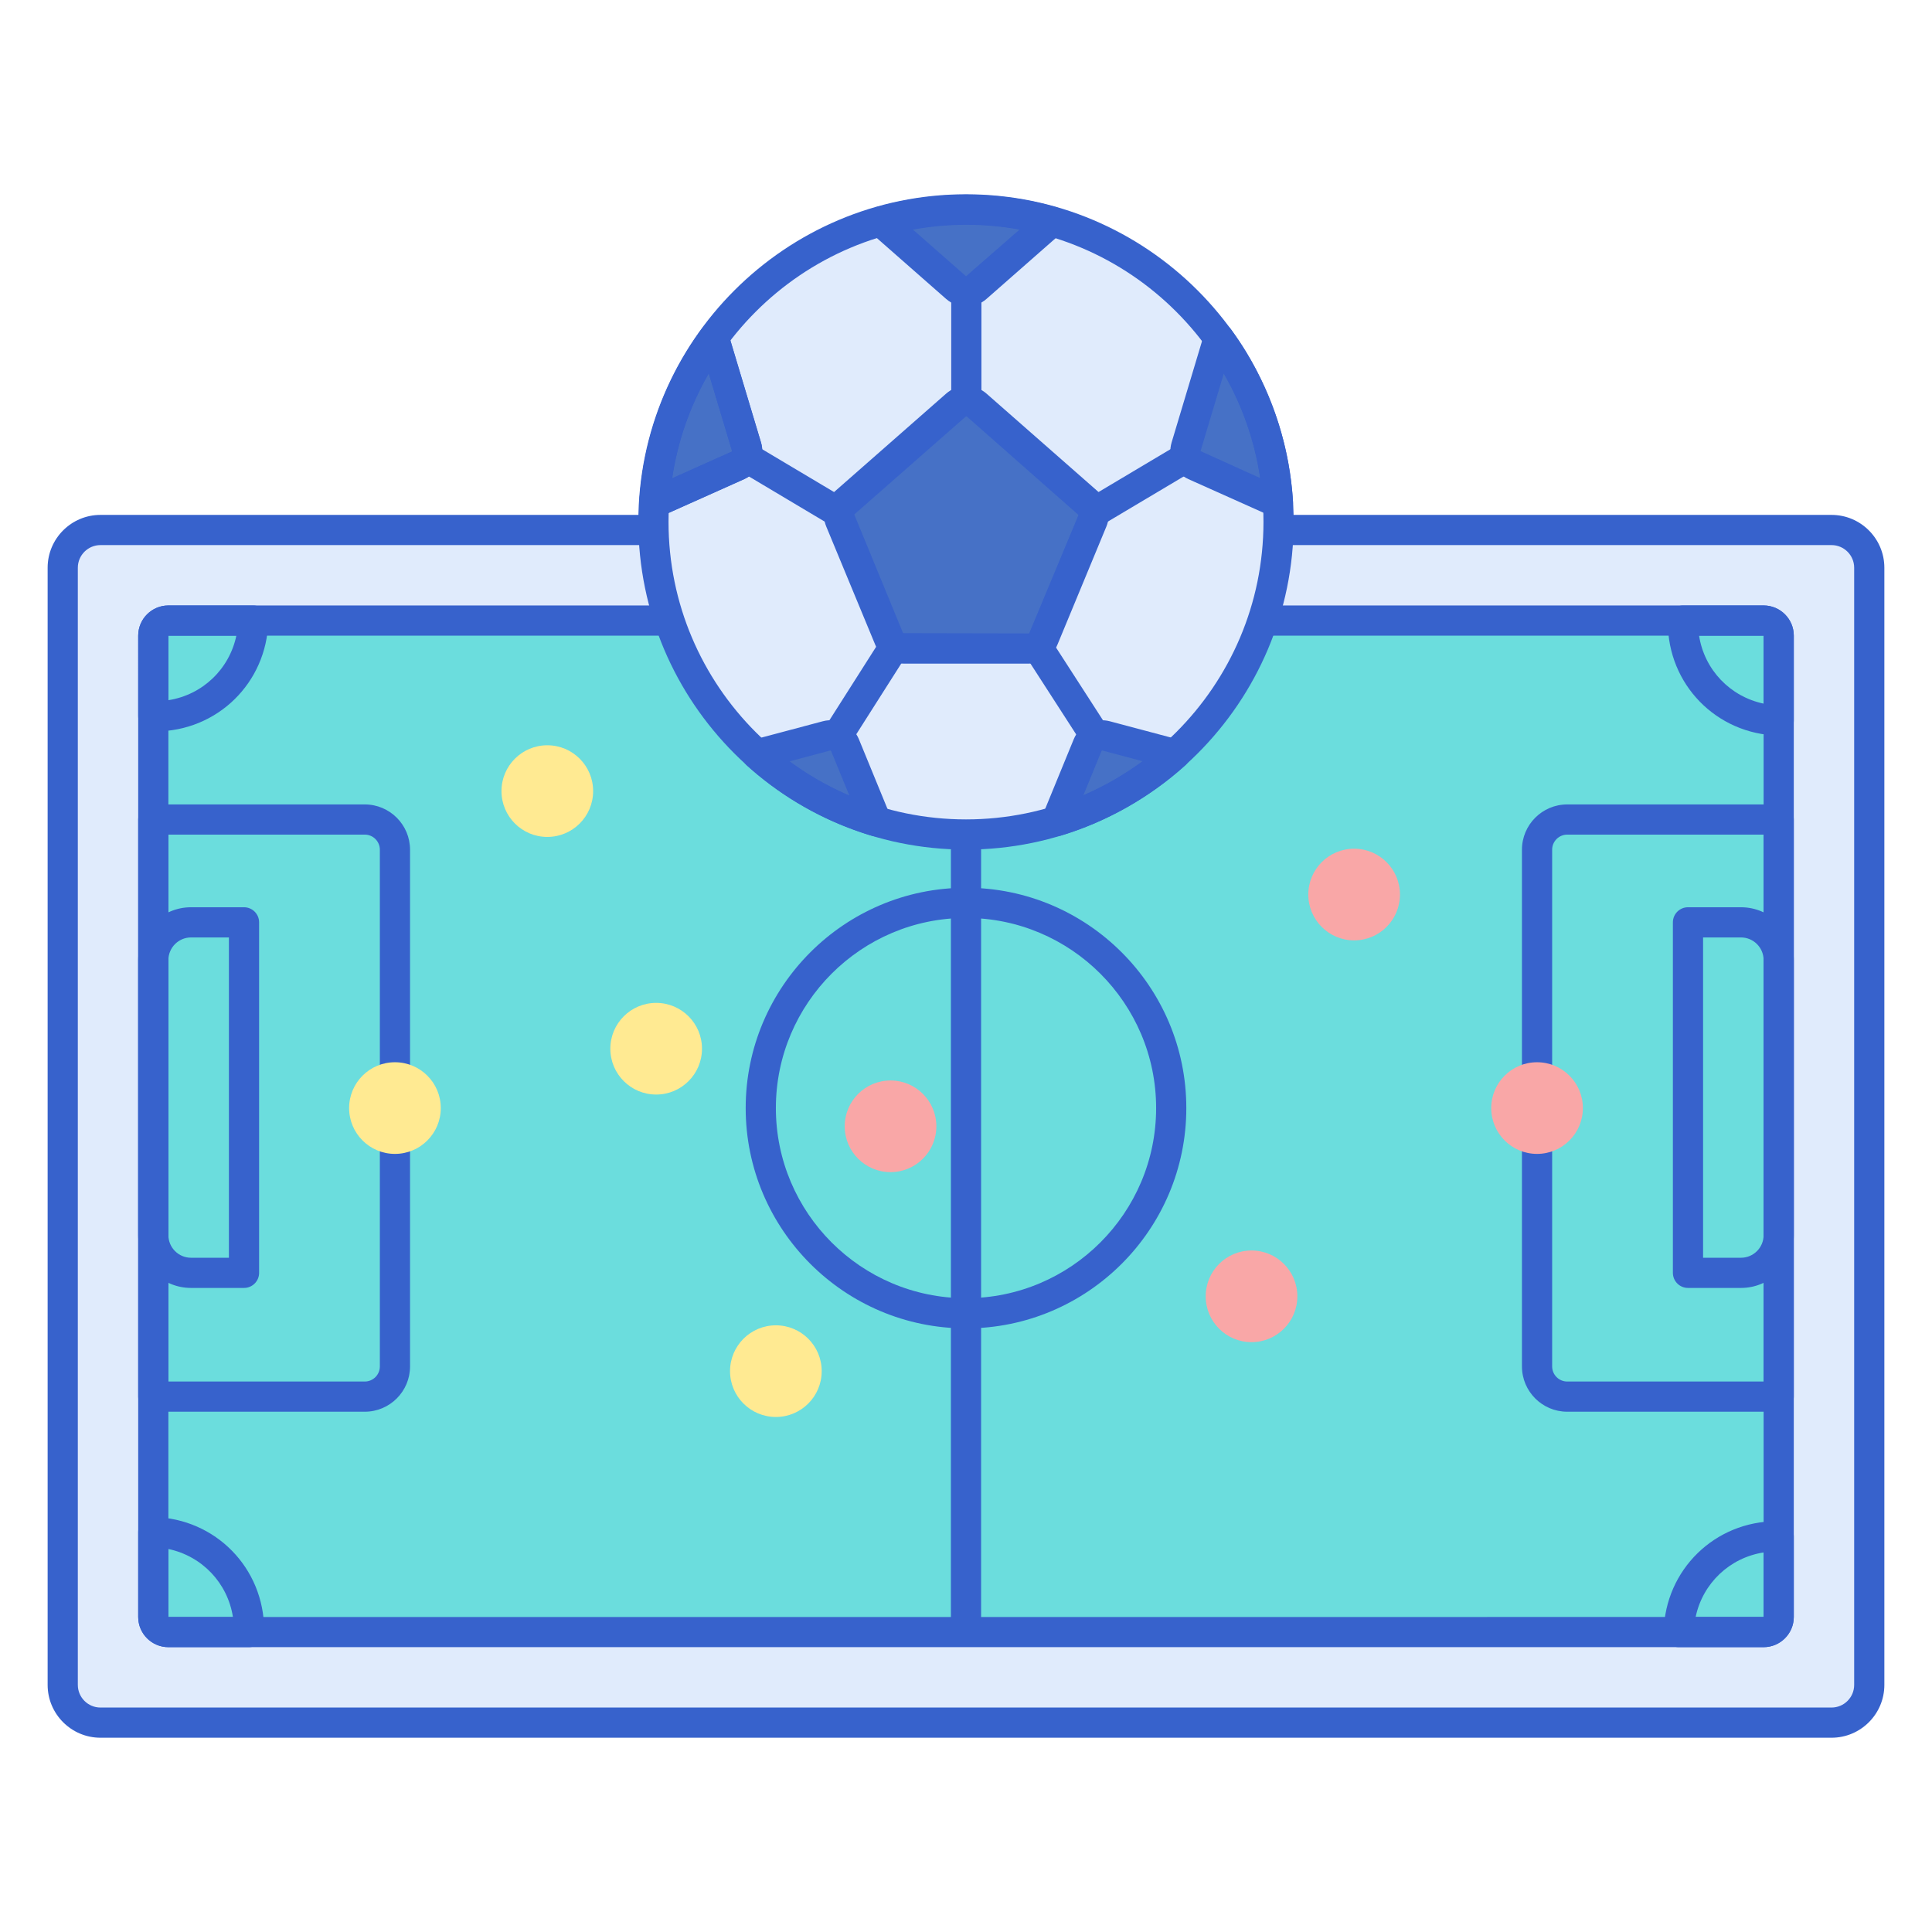 <?xml version="1.0" encoding="utf-8"?>
<!-- Generator: Adobe Illustrator 22.1.0, SVG Export Plug-In . SVG Version: 6.00 Build 0)  -->
<svg version="1.1" id="Layer_1" xmlns="http://www.w3.org/2000/svg" xmlns:xlink="http://www.w3.org/1999/xlink" x="0px" y="0px"
	 viewBox="0 0 256 256" style="enable-background:new 0 0 256 256;" xml:space="preserve">
<style type="text/css">
	.st0{fill:#4671C6;}
	.st1{fill:#F9CFCF;}
	.st2{fill:#F9A7A7;}
	.st3{fill:#A4C9FF;}
	.st4{fill:#3762CC;}
	.st5{fill:#E0EBFC;}
	.st6{fill:#6BDDDD;}
	.st7{fill:#B9BEFC;}
	.st8{fill:#FFEA92;}
	.st9{fill:#EAA97D;}
	.st10{fill:#FFEA94;}
	.st11{fill:#FFE164;}
	.st12{fill:#FFDC85;}
	.st13{fill:#FFFFFF;}
	.st14{fill:#383838;}
</style>
<g>
	<g>
		<path class="st5" d="M242.688,228.258H13.313c-2.761,0-5-2.239-5-5V75.227c0-2.761,2.239-5,5-5h229.375c2.761,0,5,2.239,5,5
			v148.031C247.688,226.019,245.449,228.258,242.688,228.258z"/>
	</g>
	<g>
		<path class="st6" d="M20.313,214.258V84.227c0-1.105,0.895-2,2-2h211.375c1.105,0,2,0.895,2,2v130.031c0,1.105-0.895,2-2,2H22.313
			C21.208,216.258,20.313,215.362,20.313,214.258z"/>
	</g>
	<g>
		<path class="st4" d="M128,218c-1.104,0-2-0.896-2-2V82c0-1.104,0.896-2,2-2s2,0.896,2,2v134C130,217.104,129.104,218,128,218z"/>
	</g>
	<g>
		<path class="st4" d="M128,176.018c-16.097,0-29.193-13.096-29.193-29.193s13.096-29.193,29.193-29.193
			s29.193,13.096,29.193,29.193S144.097,176.018,128,176.018z M128,121.632c-13.892,0-25.193,11.301-25.193,25.193
			s11.301,25.193,25.193,25.193s25.193-11.301,25.193-25.193S141.892,121.632,128,121.632z"/>
	</g>
	<g>
		<path class="st4" d="M48.333,187.06H20.312c-1.104,0-2-0.896-2-2v-76.469c0-1.104,0.896-2,2-2h28.021c3.309,0,6,2.691,6,6v68.469
			C54.333,184.368,51.642,187.06,48.333,187.06z M22.312,183.06h26.021c1.103,0,2-0.897,2-2v-68.469c0-1.103-0.897-2-2-2H22.312
			V183.06z"/>
	</g>
	<g>
		<path class="st4" d="M235.687,187.06h-28.021c-3.309,0-6-2.691-6-6v-68.469c0-3.309,2.691-6,6-6h28.021c1.105,0,2,0.896,2,2
			v76.469C237.687,186.164,236.792,187.06,235.687,187.06z M207.667,110.591c-1.103,0-2,0.897-2,2v68.469c0,1.103,0.897,2,2,2
			h26.021v-72.469H207.667z"/>
	</g>
	<g>
		<path class="st4" d="M230.687,170.658h-7.021c-1.104,0-2-0.896-2-2v-46.442c0-1.104,0.896-2,2-2h7.021c3.86,0,7,3.14,7,7v36.442
			C237.687,167.518,234.547,170.658,230.687,170.658z M225.667,166.658h5.021c1.654,0,3-1.346,3-3v-36.442c0-1.654-1.346-3-3-3
			h-5.021V166.658z"/>
	</g>
	<g>
		<path class="st4" d="M32.333,170.658h-7.021c-3.86,0-7-3.14-7-7v-36.442c0-3.86,3.14-7,7-7h7.021c1.104,0,2,0.896,2,2v46.442
			C34.333,169.763,33.438,170.658,32.333,170.658z M25.312,124.216c-1.654,0-3,1.346-3,3v36.442c0,1.654,1.346,3,3,3h5.021v-42.442
			H25.312z"/>
	</g>
	<g>
		<circle class="st8" cx="72.521" cy="104.825" r="6.073"/>
	</g>
	<g>
		<circle class="st8" cx="86.945" cy="138.96" r="6.073"/>
	</g>
	<g>
		<circle class="st2" cx="118" cy="149.242" r="6.073"/>
	</g>
	<g>
		<circle class="st2" cx="165.833" cy="171.77" r="6.073"/>
	</g>
	<g>
		<circle class="st2" cx="203.667" cy="146.825" r="6.073"/>
	</g>
	<g>
		<circle class="st8" cx="52.333" cy="146.825" r="6.073"/>
	</g>
	<g>
		<circle class="st8" cx="102.807" cy="181.684" r="6.073"/>
	</g>
	<g>
		<circle class="st2" cx="179.43" cy="118.532" r="6.073"/>
	</g>
	<g>
		<path class="st4" d="M242.687,230.258H13.312c-3.86,0-7-3.14-7-7V75.227c0-3.86,3.14-7,7-7h229.375c3.86,0,7,3.14,7,7v148.031
			C249.687,227.118,246.547,230.258,242.687,230.258z M13.312,72.227c-1.654,0-3,1.346-3,3v148.031c0,1.654,1.346,3,3,3h229.375
			c1.654,0,3-1.346,3-3V75.227c0-1.654-1.346-3-3-3H13.312z"/>
	</g>
	<g>
		<path class="st4" d="M233.687,218.257H22.312c-2.206,0-4-1.794-4-4V84.227c0-2.206,1.794-4,4-4h211.375c2.206,0,4,1.794,4,4
			v130.031C237.687,216.463,235.893,218.257,233.687,218.257z M22.312,84.227V214.26l211.375-0.002V84.227H22.312z"/>
	</g>
	<g>
		<circle class="st5" cx="128" cy="69.159" r="41.417"/>
	</g>
	<g>
		<path class="st0" d="M111.958,98.713c-0.392-0.955-1.432-1.471-2.43-1.206l-9.212,2.451c0.418,0.376,0.841,0.745,1.274,1.103
			c0.039,0.033,0.079,0.065,0.118,0.098c4.19,3.447,9.072,6.08,14.402,7.675L111.958,98.713z"/>
	</g>
	<g>
		<path class="st0" d="M146.554,97.508c-0.998-0.265-2.038,0.251-2.43,1.206l-4.141,10.094c5.904-1.782,11.252-4.843,15.719-8.866
			L146.554,97.508z"/>
	</g>
	<g>
		<path class="st0" d="M163.432,47.703c-0.008-0.012-0.015-0.025-0.023-0.037c-0.6-0.987-1.248-1.941-1.926-2.872l-4.322,14.403
			c-0.297,0.989,0.186,2.045,1.129,2.466l11.04,4.941C168.911,59.714,166.815,53.277,163.432,47.703z"/>
	</g>
	<g>
		<path class="st0" d="M126.685,53.66l-14.812,13.011c-0.661,0.581-0.879,1.518-0.542,2.33l6.488,15.661
			c0.318,0.768,1.067,1.269,1.899,1.269h8.324h8.324c0.831,0,1.581-0.501,1.899-1.269l6.488-15.661
			c0.337-0.813,0.119-1.75-0.542-2.33L129.398,53.66C128.622,52.979,127.461,52.979,126.685,53.66z"/>
	</g>
	<g>
		<path class="st4" d="M110.884,99.616c-0.367,0-0.738-0.101-1.071-0.313c-0.932-0.593-1.207-1.829-0.614-2.761l7.663-12.05
			c0.592-0.932,1.829-1.208,2.761-0.614c0.932,0.593,1.207,1.829,0.614,2.761l-7.663,12.05
			C112.193,99.288,111.545,99.616,110.884,99.616z"/>
	</g>
	<g>
		<path class="st4" d="M145.171,99.608c-0.657,0-1.3-0.323-1.682-0.916l-7.732-11.979c-0.599-0.928-0.333-2.166,0.596-2.765
			c0.927-0.6,2.166-0.333,2.765,0.596l7.732,11.979c0.599,0.928,0.333,2.166-0.596,2.765
			C145.918,99.505,145.542,99.608,145.171,99.608z"/>
	</g>
	<g>
		<path class="st4" d="M144.888,69.927c-0.682,0-1.346-0.349-1.72-0.978c-0.565-0.949-0.254-2.176,0.695-2.741l12.316-7.333
			c0.948-0.564,2.176-0.254,2.741,0.695c0.565,0.949,0.254,2.176-0.695,2.741l-12.316,7.333
			C145.589,69.836,145.236,69.927,144.888,69.927z"/>
	</g>
	<g>
		<path class="st4" d="M111.195,69.932c-0.348,0-0.701-0.091-1.022-0.282l-12.349-7.357c-0.949-0.565-1.26-1.793-0.694-2.742
			c0.566-0.949,1.792-1.259,2.742-0.694l12.349,7.357c0.949,0.565,1.26,1.793,0.694,2.742
			C112.541,69.583,111.876,69.932,111.195,69.932z"/>
	</g>
	<g>
		<path class="st4" d="M128.042,55.154c-1.104,0-2-0.896-2-2V38.615c0-1.104,0.896-2,2-2s2,0.896,2,2v14.539
			C130.042,54.258,129.146,55.154,128.042,55.154z"/>
	</g>
	<g>
		<path class="st0" d="M86.713,66.621l11.078-4.958c0.942-0.422,1.426-1.477,1.129-2.466l-4.325-14.414
			C90.062,50.981,87.213,58.482,86.713,66.621z"/>
	</g>
	<g>
		<path class="st0" d="M116.728,29.361l9.957,8.746c0.776,0.681,1.937,0.681,2.713,0l9.957-8.746
			c-3.597-1.02-7.389-1.577-11.313-1.577S120.326,28.341,116.728,29.361z"/>
	</g>
	<g>
		<path class="st4" d="M136.366,87.932h-16.649c-1.646,0-3.117-0.982-3.746-2.503l-6.488-15.661
			c-0.665-1.604-0.234-3.452,1.07-4.599l14.813-13.011c1.525-1.341,3.827-1.341,5.353,0l14.812,13.01
			c1.305,1.147,1.735,2.995,1.07,4.599l-6.487,15.661C139.481,86.949,138.011,87.932,136.366,87.932z M128.013,55.163
			c-0.005,0-0.008,0-0.008,0l-14.812,13.011l6.473,15.724l16.7,0.034l6.539-15.695l-14.827-13.073
			C128.079,55.162,128.032,55.163,128.013,55.163z M126.685,53.661h0.01H126.685z"/>
	</g>
	<g>
		<path class="st4" d="M86.712,68.621c-0.4,0-0.799-0.12-1.139-0.356c-0.575-0.398-0.9-1.068-0.857-1.767
			c0.51-8.282,3.367-16.2,8.264-22.896c0.448-0.612,1.206-0.917,1.953-0.791c0.748,0.128,1.359,0.669,1.577,1.396l4.325,14.414
			c0.584,1.945-0.374,4.037-2.227,4.867l-11.079,4.958C87.268,68.563,86.99,68.621,86.712,68.621z M93.915,49.479
			c-2.481,4.285-4.127,8.995-4.854,13.9l7.914-3.541l0.03-0.066L93.915,49.479z"/>
	</g>
	<g>
		<path class="st4" d="M116.11,110.834c-0.191,0-0.384-0.027-0.573-0.084c-5.545-1.66-10.626-4.367-15.1-8.047l-0.131-0.109
			c-0.446-0.37-0.889-0.756-1.326-1.149c-0.546-0.491-0.78-1.241-0.608-1.956c0.172-0.714,0.721-1.276,1.431-1.465l9.212-2.451
			c1.962-0.526,4.023,0.5,4.794,2.379h0l4.152,10.121c0.292,0.713,0.149,1.531-0.369,2.102
			C117.207,110.603,116.666,110.834,116.11,110.834z M104.607,100.886c2.472,1.827,5.128,3.346,7.943,4.542l-2.443-5.956h0
			c-0.011-0.025-0.04-0.039-0.065-0.033L104.607,100.886z"/>
	</g>
	<g>
		<path class="st4" d="M139.983,110.808c-0.555,0-1.096-0.231-1.48-0.655c-0.519-0.571-0.663-1.39-0.37-2.104l4.142-10.094
			c0.769-1.878,2.83-2.905,4.794-2.379l9.149,2.434c0.709,0.188,1.258,0.75,1.43,1.464s-0.061,1.464-0.606,1.955
			c-4.721,4.251-10.42,7.466-16.48,9.295C140.371,110.78,140.176,110.808,139.983,110.808z M146.026,99.438
			c-0.022,0-0.042,0.013-0.051,0.034l-2.423,5.906c2.773-1.196,5.418-2.714,7.854-4.51l-5.366-1.427l0,0
			C146.035,99.439,146.03,99.438,146.026,99.438z"/>
	</g>
	<g>
		<path class="st4" d="M169.331,68.604c-0.277,0-0.556-0.058-0.817-0.174l-11.04-4.941c-1.854-0.829-2.812-2.921-2.228-4.867
			l4.322-14.403c0.218-0.728,0.83-1.269,1.579-1.396c0.751-0.129,1.505,0.179,1.953,0.793c0.758,1.04,1.418,2.024,2.018,3.01
			c0,0,0.023,0.039,0.024,0.039c3.62,5.966,5.759,12.818,6.185,19.817c0.042,0.698-0.283,1.368-0.858,1.766
			C170.129,68.484,169.731,68.604,169.331,68.604z M162.164,49.486l-3.086,10.285l7.904,3.575
			C166.256,58.468,164.618,53.744,162.164,49.486z M162.541,48.23l-0.002,0.007l0.893-0.537L162.541,48.23z"/>
	</g>
	<g>
		<path class="st4" d="M86.712,68.621c-0.4,0-0.799-0.12-1.139-0.356c-0.575-0.398-0.9-1.068-0.857-1.767
			c0.51-8.282,3.367-16.2,8.264-22.896c0.448-0.612,1.206-0.917,1.953-0.791c0.748,0.128,1.359,0.669,1.577,1.396l4.325,14.414
			c0.584,1.945-0.374,4.037-2.227,4.867l-11.079,4.958C87.268,68.563,86.99,68.621,86.712,68.621z M93.915,49.479
			c-2.481,4.285-4.127,8.995-4.854,13.9l7.914-3.541l0.03-0.066L93.915,49.479z"/>
	</g>
	<g>
		<path class="st4" d="M128.042,40.614c-0.957,0-1.913-0.334-2.676-1.004l-9.957-8.747c-0.55-0.483-0.792-1.229-0.631-1.943
			s0.701-1.284,1.405-1.483c7.739-2.193,15.976-2.193,23.716,0c0.705,0.2,1.244,0.769,1.405,1.483s-0.081,1.46-0.631,1.943
			l-9.957,8.746C129.955,40.279,128.998,40.614,128.042,40.614z M120.971,30.425l7.034,6.179l7.089-6.182
			C130.43,29.572,125.636,29.574,120.971,30.425z"/>
	</g>
	<g>
		<path class="st4" d="M128,112.576c-23.94,0-43.417-19.477-43.417-43.417c0-23.94,19.477-43.417,43.417-43.417
			s43.417,19.477,43.417,43.417C171.417,93.099,151.94,112.576,128,112.576z M128,29.742c-21.734,0-39.417,17.682-39.417,39.417
			s17.682,39.417,39.417,39.417s39.417-17.683,39.417-39.417S149.734,29.742,128,29.742z"/>
	</g>
	<g>
		<path class="st4" d="M32.987,218.258H22.312c-2.206,0-4-1.794-4-4v-11.242c0-0.539,0.217-1.055,0.603-1.431
			c0.385-0.376,0.895-0.573,1.445-0.568C28.569,201.212,35,207.793,35,216c0,0.096-0.005,0.19-0.012,0.284
			C34.964,217.371,34.074,218.258,32.987,218.258z M22.312,205.251v9.007h8.552C30.163,209.749,26.762,206.184,22.312,205.251z"/>
	</g>
	<g>
		<path class="st4" d="M20.57,96.914c-0.094,0-0.186-0.005-0.278-0.011c-1.091-0.019-1.979-0.91-1.979-2.001V84.227
			c0-2.206,1.794-4,4-4h11.242c0.539,0,1.055,0.217,1.431,0.603c0.376,0.386,0.581,0.907,0.568,1.445
			C35.358,90.483,28.777,96.914,20.57,96.914z M22.312,84.227v8.552c4.51-0.702,8.074-4.103,9.007-8.552H22.312z"/>
	</g>
	<g>
		<path class="st4" d="M235.687,97.468c-0.016,0-0.032,0-0.048,0C227.431,97.272,221,90.691,221,82.484
			c0-0.096,0.005-0.19,0.012-0.284c0.024-1.087,0.915-1.974,2.001-1.974h10.674c2.206,0,4,1.794,4,4v11.242
			c0,0.539-0.217,1.055-0.603,1.431C236.711,97.265,236.209,97.468,235.687,97.468z M225.135,84.227
			c0.702,4.509,4.103,8.074,8.552,9.007v-9.007H225.135z"/>
	</g>
	<g>
		<path class="st4" d="M233.687,218.258h-11.242c-0.539,0-1.055-0.217-1.431-0.603c-0.376-0.386-0.581-0.907-0.568-1.445
			c0.195-8.209,6.777-14.64,14.983-14.64c0.094,0,0.186,0.005,0.278,0.011c1.091,0.019,1.979,0.91,1.979,2.001v10.675
			C237.687,216.463,235.893,218.258,233.687,218.258z M224.681,214.258h9.007v-8.552
			C229.178,206.408,225.613,209.809,224.681,214.258z"/>
	</g>
</g>
</svg>
